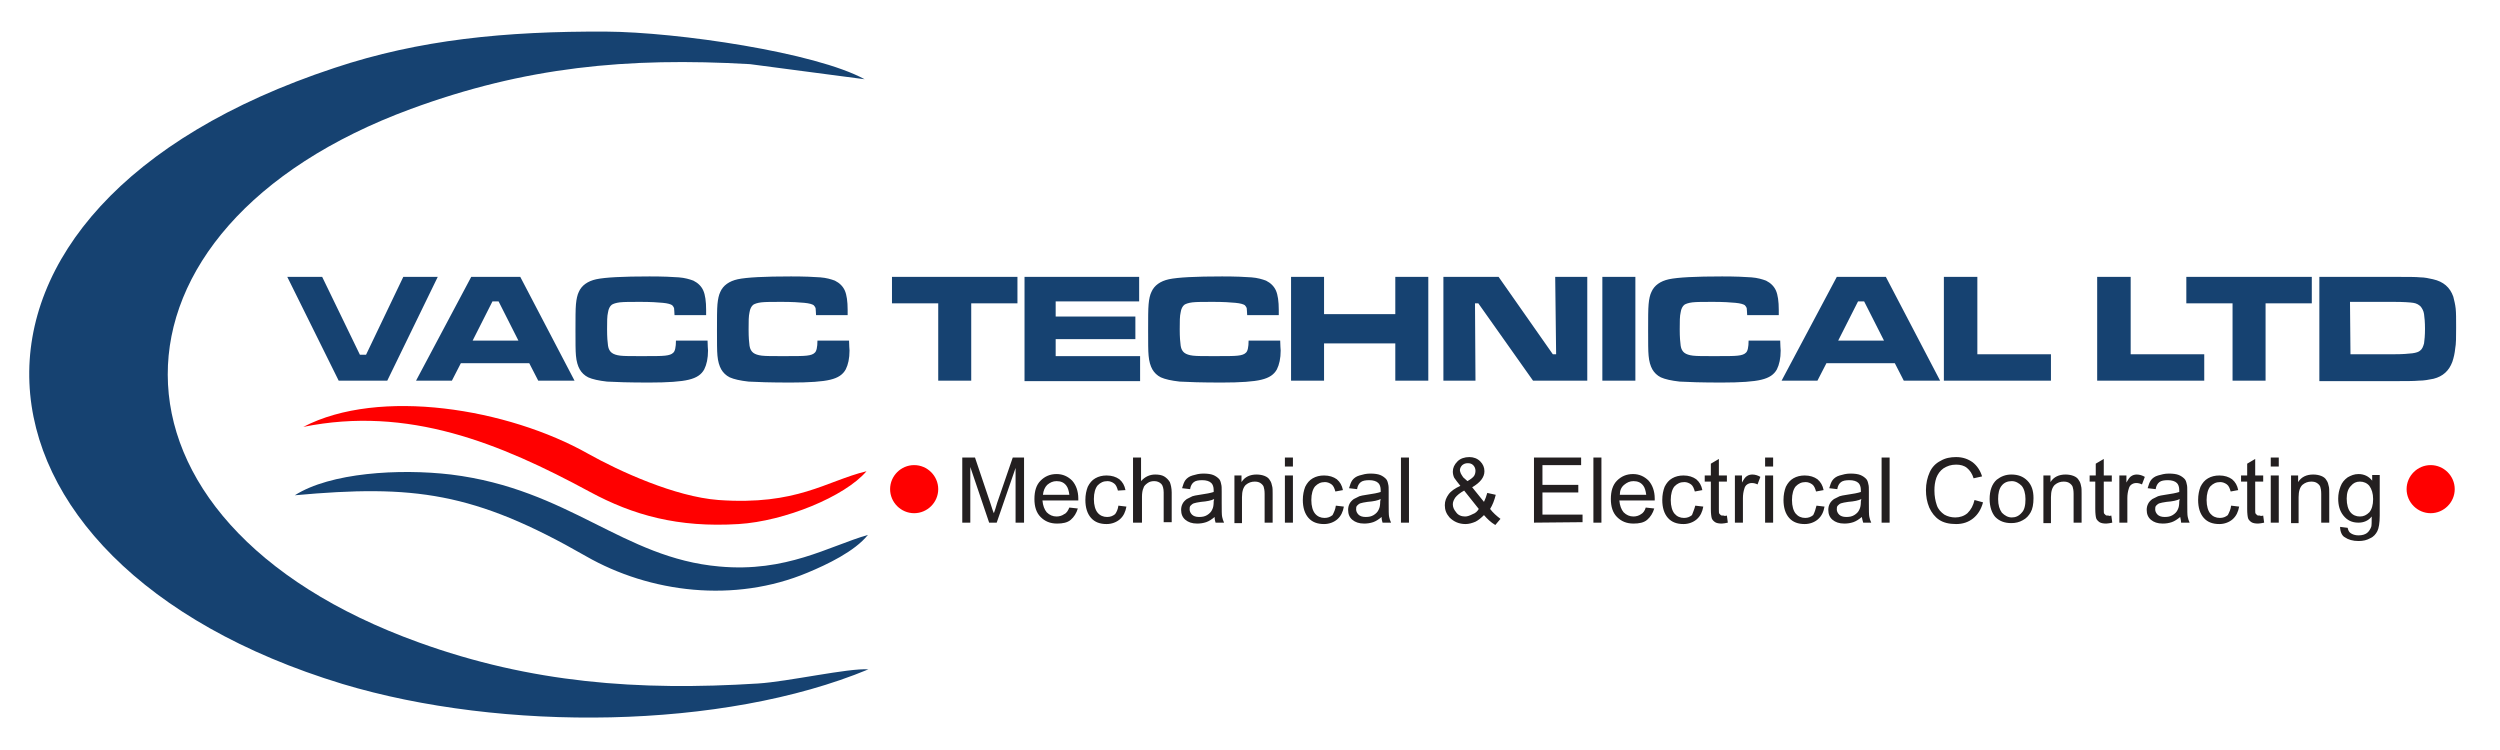 <svg width="100" height="30" viewBox="0 0 100 30" fill="none" xmlns="http://www.w3.org/2000/svg">
<path fill-rule="evenodd" clip-rule="evenodd" d="M34.736 26.774C33.943 26.717 31.528 27.264 30.321 27.34C25.528 27.642 21.245 27.321 16.755 25.698C3.302 20.849 3.528 9.113 16.434 4.359C21 2.679 25.075 2.283 30 2.566L34.585 3.17C32.623 2.094 27.094 1.283 24.245 1.264C20.207 1.245 16.773 1.585 13.377 2.717C-3.585 8.321 -2.302 22.491 13.698 27.358C20.094 29.283 28.924 29.189 34.736 26.774Z" fill="#164271"/>
<path fill-rule="evenodd" clip-rule="evenodd" d="M11.793 19.811C16.547 19.378 18.962 19.679 23.434 22.245C26 23.717 29.377 24.132 32.302 22.906C33.075 22.585 34.189 22.057 34.717 21.396C33.151 21.849 31.453 22.906 28.774 22.66C24.906 22.321 22.774 19.566 18.038 18.981C15.962 18.736 13.208 18.906 11.793 19.811Z" fill="#164271"/>
<path fill-rule="evenodd" clip-rule="evenodd" d="M12.132 17.076C16.32 16.226 19.981 17.717 23.604 19.679C25.32 20.604 27.113 21.113 29.547 20.962C31.377 20.849 33.792 19.868 34.66 18.849C33.038 19.245 31.887 20.226 28.736 20C27 19.868 24.773 18.849 23.528 18.151C20.32 16.34 15.17 15.491 12.132 17.076Z" fill="#FF0000"/>
<path d="M94.019 14.17H95.774C96.094 14.17 96.34 14.151 96.491 14.132C96.642 14.113 96.755 14.075 96.811 14.019C96.887 13.962 96.925 13.868 96.962 13.736C96.981 13.604 97 13.415 97 13.151C97 12.887 96.981 12.698 96.962 12.566C96.944 12.434 96.887 12.34 96.83 12.264C96.755 12.189 96.66 12.132 96.528 12.113C96.396 12.094 96.132 12.075 95.755 12.075H94L94.019 14.17ZM92.774 15.226V11.075H95.774C96.302 11.075 96.642 11.075 96.811 11.094C96.981 11.094 97.151 11.132 97.321 11.17C97.736 11.264 98 11.491 98.132 11.868C98.17 12.019 98.208 12.17 98.227 12.34C98.245 12.509 98.245 12.755 98.245 13.094C98.245 13.472 98.245 13.755 98.208 13.943C98.189 14.132 98.151 14.302 98.094 14.472C97.962 14.83 97.717 15.057 97.34 15.151C97.151 15.189 96.962 15.226 96.755 15.226C96.547 15.245 96.208 15.245 95.755 15.245H92.774V15.226ZM87.453 11.075H92.472V12.132H90.623V15.226H89.302V12.132H87.453V11.075ZM83.906 11.075H85.227V14.17H88.17V15.226H83.887V11.075H83.906ZM77.774 11.075H79.094V14.17H82.038V15.226H77.755V11.075H77.774ZM75.359 13.623L74.566 12.057H74.321L73.528 13.623H75.359ZM76.151 15.226L75.793 14.528H73.057L72.698 15.226H71.264L73.472 11.075H75.434L77.604 15.226H76.151ZM69.944 13.623H71.208C71.208 13.83 71.227 13.962 71.227 14.019C71.227 14.34 71.17 14.585 71.076 14.774C70.962 14.981 70.774 15.113 70.453 15.189C70.151 15.264 69.623 15.302 68.868 15.302C68.076 15.302 67.51 15.283 67.189 15.264C66.849 15.226 66.604 15.17 66.434 15.094C66.283 15.019 66.17 14.906 66.094 14.774C66.019 14.642 65.962 14.453 65.944 14.226C65.925 14.038 65.925 13.698 65.925 13.208C65.925 12.736 65.925 12.377 65.944 12.17C65.962 11.962 66 11.793 66.057 11.679C66.17 11.415 66.415 11.245 66.755 11.17C67.113 11.094 67.811 11.057 68.887 11.057C69.415 11.057 69.811 11.075 70.057 11.094C70.302 11.113 70.491 11.17 70.642 11.226C70.83 11.321 70.962 11.453 71.038 11.623C71.113 11.793 71.151 12.057 71.151 12.396C71.151 12.415 71.151 12.491 71.151 12.604H69.887C69.887 12.472 69.868 12.377 69.868 12.321C69.849 12.283 69.83 12.245 69.793 12.208C69.736 12.17 69.623 12.132 69.415 12.113C69.227 12.094 68.925 12.075 68.528 12.075C68.132 12.075 67.868 12.075 67.698 12.094C67.547 12.113 67.434 12.151 67.377 12.189C67.302 12.245 67.245 12.358 67.227 12.491C67.189 12.642 67.189 12.868 67.189 13.17C67.189 13.491 67.208 13.698 67.227 13.83C67.245 13.962 67.302 14.057 67.377 14.113C67.453 14.17 67.566 14.208 67.717 14.226C67.868 14.245 68.151 14.245 68.547 14.245C69.038 14.245 69.359 14.245 69.51 14.226C69.679 14.208 69.774 14.17 69.83 14.113C69.906 14.057 69.944 13.887 69.944 13.623ZM64.094 11.075H65.415V15.226H64.094V11.075ZM57.736 11.075H59.944L62.113 14.17H62.245L62.208 11.075H63.491V15.226H61.321L59.132 12.132H59L59.019 15.226H57.736V11.075ZM51.642 11.075H52.962V12.566H55.812V11.075H57.132V15.226H55.812V13.736H52.962V15.226H51.642V11.075ZM49.944 13.623H51.208C51.208 13.83 51.227 13.962 51.227 14.019C51.227 14.34 51.17 14.585 51.076 14.774C50.962 14.981 50.774 15.113 50.453 15.189C50.151 15.264 49.623 15.302 48.868 15.302C48.076 15.302 47.51 15.283 47.189 15.264C46.849 15.226 46.604 15.17 46.434 15.094C46.283 15.019 46.17 14.906 46.094 14.774C46.019 14.642 45.962 14.453 45.944 14.226C45.925 14.038 45.925 13.698 45.925 13.208C45.925 12.736 45.925 12.377 45.944 12.17C45.962 11.962 46 11.793 46.057 11.679C46.17 11.415 46.415 11.245 46.755 11.17C47.113 11.094 47.812 11.057 48.887 11.057C49.415 11.057 49.812 11.075 50.057 11.094C50.302 11.113 50.491 11.17 50.642 11.226C50.83 11.321 50.962 11.453 51.038 11.623C51.113 11.793 51.151 12.057 51.151 12.396C51.151 12.415 51.151 12.491 51.151 12.604H49.887C49.887 12.472 49.868 12.377 49.868 12.321C49.849 12.283 49.83 12.245 49.793 12.208C49.736 12.17 49.623 12.132 49.415 12.113C49.227 12.094 48.925 12.075 48.529 12.075C48.132 12.075 47.868 12.075 47.698 12.094C47.547 12.113 47.434 12.151 47.377 12.189C47.302 12.245 47.245 12.358 47.227 12.491C47.189 12.642 47.189 12.868 47.189 13.17C47.189 13.491 47.208 13.698 47.227 13.83C47.245 13.962 47.302 14.057 47.377 14.113C47.453 14.17 47.566 14.208 47.717 14.226C47.868 14.245 48.151 14.245 48.547 14.245C49.038 14.245 49.359 14.245 49.51 14.226C49.679 14.208 49.774 14.17 49.83 14.113C49.906 14.057 49.944 13.887 49.944 13.623ZM40.981 11.075H45.566V12.057H42.227V12.66H45.415V13.566H42.227V14.245H45.604V15.245H40.981V11.075ZM35.679 11.075H40.698V12.132H38.849V15.226H37.529V12.132H35.679V11.075ZM32.698 13.623H33.962C33.962 13.83 33.981 13.962 33.981 14.019C33.981 14.34 33.925 14.585 33.83 14.774C33.717 14.981 33.529 15.113 33.208 15.189C32.906 15.264 32.377 15.302 31.623 15.302C30.83 15.302 30.264 15.283 29.944 15.264C29.604 15.226 29.359 15.17 29.189 15.094C29.038 15.019 28.925 14.906 28.849 14.774C28.774 14.642 28.717 14.453 28.698 14.226C28.679 14.038 28.679 13.698 28.679 13.208C28.679 12.736 28.679 12.377 28.698 12.17C28.717 11.962 28.755 11.793 28.811 11.679C28.925 11.415 29.17 11.245 29.51 11.17C29.868 11.094 30.566 11.057 31.642 11.057C32.17 11.057 32.566 11.075 32.812 11.094C33.057 11.113 33.245 11.17 33.396 11.226C33.585 11.321 33.717 11.453 33.793 11.623C33.868 11.793 33.906 12.057 33.906 12.396C33.906 12.415 33.906 12.491 33.906 12.604H32.642C32.642 12.472 32.623 12.377 32.623 12.321C32.604 12.283 32.585 12.245 32.547 12.208C32.491 12.17 32.377 12.132 32.17 12.113C31.981 12.094 31.679 12.075 31.283 12.075C30.887 12.075 30.623 12.075 30.453 12.094C30.302 12.113 30.189 12.151 30.132 12.189C30.057 12.245 30 12.358 29.981 12.491C29.944 12.642 29.944 12.868 29.944 13.17C29.944 13.491 29.962 13.698 29.981 13.83C30 13.962 30.057 14.057 30.132 14.113C30.208 14.17 30.321 14.208 30.472 14.226C30.623 14.245 30.906 14.245 31.302 14.245C31.793 14.245 32.113 14.245 32.264 14.226C32.434 14.208 32.529 14.17 32.585 14.113C32.66 14.057 32.698 13.887 32.698 13.623ZM27.038 13.623H28.302C28.302 13.83 28.321 13.962 28.321 14.019C28.321 14.34 28.264 14.585 28.17 14.774C28.057 14.981 27.868 15.113 27.547 15.189C27.245 15.264 26.717 15.302 25.962 15.302C25.17 15.302 24.604 15.283 24.283 15.264C23.944 15.226 23.698 15.17 23.529 15.094C23.378 15.019 23.264 14.906 23.189 14.774C23.113 14.642 23.057 14.453 23.038 14.226C23.019 14.038 23.019 13.698 23.019 13.208C23.019 12.736 23.019 12.377 23.038 12.17C23.057 11.962 23.095 11.793 23.151 11.679C23.264 11.415 23.51 11.245 23.849 11.17C24.208 11.094 24.906 11.057 25.981 11.057C26.51 11.057 26.906 11.075 27.151 11.094C27.396 11.113 27.585 11.17 27.736 11.226C27.925 11.321 28.057 11.453 28.132 11.623C28.208 11.793 28.245 12.057 28.245 12.396C28.245 12.415 28.245 12.491 28.245 12.604H26.981C26.981 12.472 26.962 12.377 26.962 12.321C26.944 12.283 26.925 12.245 26.887 12.208C26.83 12.17 26.717 12.132 26.51 12.113C26.321 12.094 26.019 12.075 25.623 12.075C25.227 12.075 24.962 12.075 24.793 12.094C24.642 12.113 24.529 12.151 24.472 12.189C24.396 12.245 24.34 12.358 24.321 12.491C24.283 12.642 24.283 12.868 24.283 13.17C24.283 13.491 24.302 13.698 24.321 13.83C24.34 13.962 24.396 14.057 24.472 14.113C24.547 14.17 24.66 14.208 24.811 14.226C24.962 14.245 25.245 14.245 25.642 14.245C26.132 14.245 26.453 14.245 26.604 14.226C26.774 14.208 26.868 14.17 26.925 14.113C27 14.057 27.038 13.887 27.038 13.623ZM20.736 13.623L19.944 12.057H19.698L18.906 13.623H20.736ZM21.529 15.226L21.17 14.528H18.434L18.076 15.226H16.642L18.849 11.075H20.811L22.981 15.226H21.529ZM11.491 11.075H12.887L14.396 14.189H14.642L16.132 11.075H17.51L15.491 15.226H13.547L11.491 11.075Z" fill="#164271"/>
<path d="M93.868 19.943C93.868 20.189 93.925 20.377 94.019 20.491C94.113 20.604 94.245 20.66 94.396 20.66C94.547 20.66 94.66 20.604 94.774 20.491C94.868 20.377 94.925 20.207 94.925 19.962C94.925 19.736 94.868 19.566 94.774 19.434C94.679 19.321 94.547 19.264 94.396 19.264C94.245 19.264 94.132 19.321 94.038 19.434C93.925 19.547 93.868 19.717 93.868 19.943ZM93.604 21.075L93.906 21.113C93.925 21.207 93.962 21.283 94.019 21.321C94.094 21.377 94.208 21.415 94.34 21.415C94.491 21.415 94.604 21.377 94.679 21.321C94.755 21.264 94.811 21.17 94.849 21.075C94.868 21.019 94.868 20.868 94.868 20.66C94.736 20.83 94.547 20.906 94.34 20.906C94.076 20.906 93.887 20.811 93.736 20.623C93.585 20.434 93.528 20.207 93.528 19.943C93.528 19.755 93.566 19.604 93.623 19.453C93.679 19.302 93.774 19.189 93.906 19.094C94.038 19.019 94.17 18.962 94.34 18.962C94.566 18.962 94.755 19.056 94.887 19.226V19H95.189V20.623C95.189 20.924 95.151 21.132 95.094 21.245C95.038 21.358 94.944 21.472 94.811 21.528C94.679 21.604 94.528 21.641 94.34 21.641C94.113 21.641 93.925 21.585 93.793 21.491C93.679 21.434 93.604 21.264 93.604 21.075ZM91.642 20.906V19.019H91.925V19.283C92.057 19.075 92.264 18.981 92.528 18.981C92.642 18.981 92.755 19 92.849 19.038C92.944 19.075 93.019 19.132 93.057 19.207C93.113 19.283 93.132 19.358 93.151 19.453C93.17 19.509 93.17 19.623 93.17 19.755V20.906H92.849V19.755C92.849 19.623 92.83 19.528 92.811 19.472C92.793 19.415 92.736 19.358 92.679 19.321C92.623 19.283 92.547 19.264 92.453 19.264C92.321 19.264 92.208 19.302 92.094 19.396C92 19.491 91.944 19.641 91.944 19.887V20.924H91.642V20.906ZM90.83 20.906V19.019H91.151V20.906H90.83ZM90.83 18.679V18.302H91.151V18.66H90.83V18.679ZM90.528 20.623L90.566 20.906C90.472 20.924 90.396 20.943 90.321 20.943C90.208 20.943 90.113 20.924 90.057 20.887C90 20.849 89.944 20.792 89.925 20.736C89.906 20.679 89.887 20.547 89.887 20.358V19.264H89.642V19.019H89.887V18.547L90.208 18.358V19.019H90.528V19.264H90.208V20.377C90.208 20.472 90.208 20.528 90.227 20.547C90.245 20.566 90.264 20.585 90.283 20.604C90.302 20.623 90.34 20.623 90.396 20.623C90.415 20.641 90.472 20.641 90.528 20.623ZM89.245 20.226L89.566 20.264C89.528 20.472 89.453 20.641 89.302 20.773C89.17 20.887 88.981 20.962 88.774 20.962C88.51 20.962 88.302 20.887 88.151 20.717C88 20.547 87.925 20.302 87.925 20C87.925 19.792 87.962 19.623 88.019 19.472C88.094 19.321 88.189 19.207 88.321 19.132C88.453 19.056 88.604 19.019 88.774 19.019C88.981 19.019 89.151 19.075 89.283 19.17C89.415 19.283 89.491 19.415 89.528 19.604L89.227 19.66C89.189 19.528 89.151 19.434 89.076 19.377C89 19.321 88.906 19.283 88.811 19.283C88.642 19.283 88.528 19.34 88.415 19.453C88.321 19.566 88.264 19.755 88.264 20C88.264 20.245 88.321 20.434 88.415 20.547C88.51 20.66 88.642 20.717 88.793 20.717C88.925 20.717 89.019 20.679 89.113 20.604C89.17 20.491 89.227 20.377 89.245 20.226ZM87.189 19.962C87.076 20.019 86.906 20.056 86.66 20.075C86.528 20.094 86.434 20.113 86.377 20.132C86.321 20.151 86.283 20.189 86.245 20.226C86.208 20.264 86.208 20.321 86.208 20.377C86.208 20.453 86.245 20.528 86.302 20.585C86.359 20.641 86.453 20.679 86.585 20.679C86.717 20.679 86.811 20.66 86.906 20.604C87 20.547 87.076 20.472 87.113 20.377C87.151 20.302 87.17 20.207 87.17 20.056L87.189 19.962ZM87.208 20.679C87.094 20.773 86.981 20.849 86.868 20.887C86.755 20.924 86.642 20.943 86.51 20.943C86.302 20.943 86.151 20.887 86.038 20.792C85.925 20.698 85.868 20.566 85.868 20.396C85.868 20.302 85.887 20.226 85.925 20.151C85.962 20.075 86.019 20.019 86.094 19.962C86.17 19.924 86.245 19.887 86.321 19.849C86.377 19.83 86.472 19.811 86.604 19.792C86.868 19.755 87.057 19.717 87.17 19.679C87.17 19.641 87.17 19.604 87.17 19.604C87.17 19.472 87.132 19.377 87.076 19.321C87 19.245 86.868 19.207 86.717 19.207C86.566 19.207 86.453 19.226 86.377 19.283C86.302 19.34 86.245 19.434 86.227 19.566L85.906 19.528C85.944 19.396 85.981 19.283 86.038 19.207C86.094 19.132 86.189 19.056 86.321 19.019C86.453 18.981 86.585 18.943 86.755 18.943C86.925 18.943 87.057 18.962 87.151 19C87.245 19.038 87.321 19.094 87.377 19.151C87.434 19.207 87.453 19.283 87.472 19.377C87.491 19.434 87.491 19.528 87.491 19.679V20.113C87.491 20.415 87.491 20.604 87.51 20.679C87.528 20.755 87.547 20.83 87.585 20.906H87.245C87.245 20.849 87.227 20.773 87.208 20.679ZM84.774 20.906V19.019H85.057V19.302C85.132 19.17 85.189 19.075 85.264 19.038C85.321 19 85.396 18.981 85.472 18.981C85.585 18.981 85.698 19.019 85.793 19.075L85.679 19.377C85.604 19.34 85.528 19.321 85.453 19.321C85.377 19.321 85.321 19.34 85.264 19.377C85.208 19.415 85.17 19.472 85.151 19.547C85.113 19.66 85.094 19.792 85.094 19.924V20.906H84.774ZM84.453 20.623L84.491 20.906C84.396 20.924 84.321 20.943 84.245 20.943C84.132 20.943 84.038 20.924 83.981 20.887C83.925 20.849 83.868 20.792 83.849 20.736C83.83 20.679 83.811 20.547 83.811 20.358V19.264H83.585V19.019H83.83V18.547L84.151 18.358V19.019H84.472V19.264H84.151V20.377C84.151 20.472 84.151 20.528 84.17 20.547C84.189 20.566 84.208 20.585 84.227 20.604C84.245 20.623 84.283 20.623 84.34 20.623C84.359 20.641 84.396 20.641 84.453 20.623ZM81.736 20.906V19.019H82.019V19.283C82.151 19.075 82.359 18.981 82.623 18.981C82.736 18.981 82.849 19 82.944 19.038C83.038 19.075 83.113 19.132 83.151 19.207C83.208 19.283 83.227 19.358 83.245 19.453C83.264 19.509 83.264 19.623 83.264 19.755V20.906H82.944V19.755C82.944 19.623 82.925 19.528 82.906 19.472C82.887 19.415 82.83 19.358 82.774 19.321C82.717 19.283 82.642 19.264 82.547 19.264C82.415 19.264 82.302 19.302 82.189 19.396C82.094 19.491 82.038 19.641 82.038 19.887V20.924H81.736V20.906ZM79.925 19.962C79.925 20.207 79.981 20.377 80.076 20.509C80.189 20.623 80.321 20.698 80.472 20.698C80.623 20.698 80.755 20.641 80.868 20.509C80.981 20.396 81.019 20.207 81.019 19.962C81.019 19.736 80.962 19.547 80.868 19.434C80.755 19.321 80.623 19.245 80.472 19.245C80.302 19.245 80.17 19.302 80.076 19.415C79.962 19.547 79.925 19.736 79.925 19.962ZM79.585 19.962C79.585 19.623 79.679 19.358 79.868 19.189C80.038 19.056 80.227 18.981 80.453 18.981C80.717 18.981 80.925 19.056 81.094 19.226C81.264 19.396 81.34 19.623 81.34 19.924C81.34 20.17 81.302 20.358 81.227 20.491C81.151 20.623 81.057 20.736 80.906 20.811C80.774 20.887 80.623 20.924 80.453 20.924C80.189 20.924 79.981 20.849 79.811 20.679C79.679 20.528 79.585 20.283 79.585 19.962ZM78.981 20L79.321 20.094C79.245 20.377 79.113 20.585 78.925 20.736C78.736 20.887 78.51 20.962 78.245 20.962C77.962 20.962 77.736 20.906 77.566 20.792C77.396 20.679 77.264 20.509 77.17 20.302C77.076 20.075 77.038 19.849 77.038 19.604C77.038 19.34 77.094 19.094 77.189 18.887C77.283 18.679 77.434 18.528 77.623 18.434C77.811 18.321 78.019 18.283 78.245 18.283C78.51 18.283 78.717 18.358 78.906 18.491C79.076 18.623 79.208 18.811 79.283 19.056L78.944 19.132C78.887 18.943 78.793 18.811 78.679 18.717C78.566 18.623 78.415 18.585 78.245 18.585C78.038 18.585 77.887 18.641 77.736 18.736C77.604 18.83 77.51 18.962 77.453 19.113C77.396 19.283 77.377 19.434 77.377 19.623C77.377 19.849 77.415 20.038 77.472 20.207C77.528 20.377 77.642 20.491 77.774 20.585C77.906 20.66 78.057 20.698 78.208 20.698C78.396 20.698 78.566 20.641 78.698 20.528C78.849 20.377 78.925 20.226 78.981 20ZM75.264 20.906V18.302H75.585V20.906H75.264ZM74.453 19.962C74.34 20.019 74.17 20.056 73.925 20.075C73.793 20.094 73.698 20.113 73.642 20.132C73.585 20.151 73.547 20.189 73.51 20.226C73.472 20.264 73.472 20.321 73.472 20.377C73.472 20.453 73.51 20.528 73.566 20.585C73.623 20.641 73.717 20.679 73.849 20.679C73.981 20.679 74.076 20.66 74.17 20.604C74.264 20.547 74.34 20.472 74.377 20.377C74.415 20.302 74.434 20.207 74.434 20.056L74.453 19.962ZM74.472 20.679C74.359 20.773 74.245 20.849 74.132 20.887C74.019 20.924 73.906 20.943 73.774 20.943C73.566 20.943 73.415 20.887 73.302 20.792C73.189 20.698 73.132 20.566 73.132 20.396C73.132 20.302 73.151 20.226 73.189 20.151C73.227 20.075 73.283 20.019 73.359 19.962C73.434 19.924 73.51 19.887 73.585 19.849C73.642 19.83 73.736 19.811 73.868 19.792C74.132 19.755 74.321 19.717 74.434 19.679C74.434 19.641 74.434 19.604 74.434 19.604C74.434 19.472 74.396 19.377 74.34 19.321C74.264 19.245 74.132 19.207 73.981 19.207C73.83 19.207 73.717 19.226 73.642 19.283C73.566 19.34 73.51 19.434 73.491 19.566L73.17 19.528C73.208 19.396 73.245 19.283 73.302 19.207C73.359 19.132 73.453 19.056 73.585 19.019C73.717 18.981 73.849 18.943 74.019 18.943C74.189 18.943 74.321 18.962 74.415 19C74.51 19.038 74.585 19.094 74.642 19.151C74.698 19.207 74.717 19.283 74.736 19.377C74.755 19.434 74.755 19.528 74.755 19.679V20.113C74.755 20.415 74.755 20.604 74.774 20.679C74.793 20.755 74.811 20.83 74.849 20.906H74.528C74.51 20.849 74.491 20.773 74.472 20.679ZM72.66 20.226L72.981 20.264C72.944 20.472 72.868 20.641 72.717 20.773C72.585 20.887 72.396 20.962 72.189 20.962C71.925 20.962 71.717 20.887 71.566 20.717C71.415 20.547 71.34 20.302 71.34 20C71.34 19.792 71.377 19.623 71.434 19.472C71.51 19.321 71.604 19.207 71.736 19.132C71.868 19.056 72.019 19.019 72.189 19.019C72.396 19.019 72.566 19.075 72.698 19.17C72.83 19.283 72.906 19.415 72.944 19.604L72.642 19.66C72.604 19.528 72.566 19.434 72.491 19.377C72.415 19.321 72.321 19.283 72.227 19.283C72.057 19.283 71.944 19.34 71.83 19.453C71.736 19.566 71.679 19.755 71.679 20C71.679 20.245 71.736 20.434 71.83 20.547C71.925 20.66 72.057 20.717 72.208 20.717C72.34 20.717 72.434 20.679 72.528 20.604C72.585 20.491 72.623 20.377 72.66 20.226ZM70.604 20.906V19.019H70.925V20.906H70.604ZM70.604 18.679V18.302H70.925V18.66H70.604V18.679ZM69.396 20.906V19.019H69.679V19.302C69.755 19.17 69.811 19.075 69.887 19.038C69.944 19 70.019 18.981 70.094 18.981C70.208 18.981 70.321 19.019 70.415 19.075L70.302 19.377C70.227 19.34 70.151 19.321 70.076 19.321C70 19.321 69.944 19.34 69.887 19.377C69.83 19.415 69.793 19.472 69.774 19.547C69.736 19.66 69.717 19.792 69.717 19.924V20.906H69.396ZM69.076 20.623L69.113 20.906C69.019 20.924 68.944 20.943 68.868 20.943C68.755 20.943 68.66 20.924 68.604 20.887C68.547 20.849 68.491 20.792 68.472 20.736C68.453 20.679 68.434 20.547 68.434 20.358V19.264H68.189V19.019H68.434V18.547L68.755 18.358V19.019H69.076V19.264H68.755V20.377C68.755 20.472 68.755 20.528 68.774 20.547C68.793 20.566 68.811 20.585 68.83 20.604C68.849 20.623 68.887 20.623 68.944 20.623C68.981 20.641 69.019 20.641 69.076 20.623ZM67.811 20.226L68.132 20.264C68.094 20.472 68.019 20.641 67.868 20.773C67.736 20.887 67.547 20.962 67.34 20.962C67.076 20.962 66.868 20.887 66.717 20.717C66.566 20.547 66.491 20.302 66.491 20C66.491 19.792 66.528 19.623 66.585 19.472C66.66 19.321 66.755 19.207 66.887 19.132C67.019 19.056 67.17 19.019 67.34 19.019C67.547 19.019 67.717 19.075 67.849 19.17C67.981 19.283 68.057 19.415 68.094 19.604L67.793 19.66C67.755 19.528 67.717 19.434 67.642 19.377C67.566 19.321 67.472 19.283 67.377 19.283C67.208 19.283 67.094 19.34 66.981 19.453C66.887 19.566 66.83 19.755 66.83 20C66.83 20.245 66.887 20.434 66.981 20.547C67.076 20.66 67.208 20.717 67.359 20.717C67.491 20.717 67.585 20.679 67.679 20.604C67.717 20.491 67.774 20.377 67.811 20.226ZM64.793 19.792H65.849C65.83 19.641 65.793 19.509 65.736 19.434C65.642 19.302 65.51 19.245 65.34 19.245C65.189 19.245 65.076 19.302 64.962 19.396C64.849 19.491 64.793 19.623 64.793 19.792ZM65.83 20.302L66.17 20.34C66.113 20.528 66.019 20.679 65.887 20.792C65.755 20.906 65.566 20.943 65.34 20.943C65.057 20.943 64.849 20.849 64.679 20.679C64.51 20.509 64.434 20.264 64.434 19.962C64.434 19.641 64.51 19.396 64.679 19.226C64.849 19.056 65.057 18.962 65.321 18.962C65.566 18.962 65.774 19.056 65.944 19.226C66.094 19.396 66.189 19.641 66.189 19.943C66.189 19.962 66.189 20 66.189 20.019H64.774C64.793 20.226 64.849 20.377 64.944 20.491C65.057 20.604 65.189 20.66 65.34 20.66C65.453 20.66 65.566 20.623 65.642 20.566C65.717 20.528 65.793 20.434 65.83 20.302ZM63.736 20.906V18.302H64.057V20.906H63.736ZM61.359 20.906V18.302H63.245V18.604H61.698V19.396H63.132V19.698H61.698V20.585H63.302V20.887L61.359 20.906ZM59.151 20.358L58.566 19.623C58.396 19.717 58.283 19.811 58.208 19.906C58.151 20 58.113 20.075 58.113 20.17C58.113 20.283 58.151 20.377 58.245 20.491C58.321 20.604 58.453 20.66 58.604 20.66C58.698 20.66 58.793 20.623 58.906 20.566C59.019 20.528 59.094 20.453 59.151 20.358ZM58.698 19.245C58.83 19.17 58.925 19.094 58.962 19.038C59 18.981 59.019 18.906 59.019 18.83C59.019 18.736 58.981 18.66 58.925 18.604C58.868 18.547 58.793 18.528 58.717 18.528C58.623 18.528 58.566 18.547 58.491 18.604C58.434 18.66 58.396 18.736 58.396 18.811C58.396 18.849 58.415 18.887 58.434 18.943C58.453 18.981 58.491 19.038 58.529 19.094L58.698 19.245ZM59.359 20.604C59.245 20.717 59.132 20.811 59.019 20.868C58.887 20.924 58.755 20.962 58.623 20.962C58.359 20.962 58.151 20.868 57.981 20.698C57.849 20.547 57.793 20.396 57.793 20.207C57.793 20.038 57.849 19.906 57.944 19.773C58.038 19.641 58.208 19.528 58.415 19.434C58.302 19.302 58.227 19.189 58.17 19.113C58.132 19.038 58.113 18.943 58.113 18.868C58.113 18.717 58.17 18.585 58.302 18.453C58.415 18.34 58.585 18.283 58.774 18.283C58.944 18.283 59.094 18.34 59.208 18.453C59.321 18.566 59.377 18.698 59.377 18.849C59.377 19.094 59.208 19.302 58.887 19.491L59.359 20.075C59.415 19.962 59.453 19.849 59.491 19.717L59.83 19.792C59.774 20.019 59.698 20.207 59.604 20.358C59.717 20.509 59.868 20.641 60.019 20.755L59.812 21C59.623 20.887 59.491 20.755 59.359 20.604ZM56.038 20.906V18.302H56.359V20.906H56.038ZM55.227 19.962C55.113 20.019 54.944 20.056 54.698 20.075C54.566 20.094 54.472 20.113 54.415 20.132C54.359 20.151 54.321 20.189 54.283 20.226C54.245 20.264 54.245 20.321 54.245 20.377C54.245 20.453 54.283 20.528 54.34 20.585C54.396 20.641 54.491 20.679 54.623 20.679C54.755 20.679 54.849 20.66 54.944 20.604C55.038 20.547 55.113 20.472 55.151 20.377C55.189 20.302 55.208 20.207 55.208 20.056L55.227 19.962ZM55.264 20.679C55.151 20.773 55.038 20.849 54.925 20.887C54.812 20.924 54.698 20.943 54.566 20.943C54.359 20.943 54.208 20.887 54.094 20.792C53.981 20.698 53.925 20.566 53.925 20.396C53.925 20.302 53.944 20.226 53.981 20.151C54.019 20.075 54.076 20.019 54.151 19.962C54.227 19.924 54.302 19.887 54.377 19.849C54.434 19.83 54.529 19.811 54.66 19.792C54.925 19.755 55.113 19.717 55.227 19.679C55.227 19.641 55.227 19.604 55.227 19.604C55.227 19.472 55.189 19.377 55.132 19.321C55.057 19.245 54.925 19.207 54.774 19.207C54.623 19.207 54.51 19.226 54.434 19.283C54.359 19.34 54.302 19.434 54.283 19.566L53.962 19.528C54 19.396 54.038 19.283 54.094 19.207C54.151 19.132 54.245 19.056 54.377 19.019C54.51 18.981 54.642 18.943 54.812 18.943C54.981 18.943 55.113 18.962 55.208 19C55.302 19.038 55.377 19.094 55.434 19.151C55.491 19.207 55.51 19.283 55.529 19.377C55.547 19.434 55.547 19.528 55.547 19.679V20.113C55.547 20.415 55.547 20.604 55.566 20.679C55.585 20.755 55.604 20.83 55.642 20.906H55.302C55.283 20.849 55.264 20.773 55.264 20.679ZM53.434 20.226L53.755 20.264C53.717 20.472 53.642 20.641 53.491 20.773C53.359 20.887 53.17 20.962 52.962 20.962C52.698 20.962 52.491 20.887 52.34 20.717C52.189 20.547 52.113 20.302 52.113 20C52.113 19.792 52.151 19.623 52.208 19.472C52.283 19.321 52.377 19.207 52.51 19.132C52.642 19.056 52.793 19.019 52.962 19.019C53.17 19.019 53.34 19.075 53.472 19.17C53.604 19.283 53.679 19.415 53.717 19.604L53.415 19.66C53.377 19.528 53.34 19.434 53.264 19.377C53.189 19.321 53.094 19.283 53 19.283C52.83 19.283 52.717 19.34 52.604 19.453C52.51 19.566 52.453 19.755 52.453 20C52.453 20.245 52.51 20.434 52.604 20.547C52.698 20.66 52.83 20.717 52.981 20.717C53.113 20.717 53.208 20.679 53.302 20.604C53.359 20.491 53.415 20.377 53.434 20.226ZM51.396 20.906V19.019H51.717V20.906H51.396ZM51.396 18.679V18.302H51.717V18.66H51.396V18.679ZM49.377 20.906V19.019H49.66V19.283C49.793 19.075 50 18.981 50.264 18.981C50.377 18.981 50.491 19 50.585 19.038C50.679 19.075 50.755 19.132 50.793 19.207C50.849 19.283 50.868 19.358 50.887 19.453C50.906 19.509 50.906 19.623 50.906 19.755V20.906H50.585V19.755C50.585 19.623 50.566 19.528 50.547 19.472C50.529 19.415 50.472 19.358 50.415 19.321C50.359 19.283 50.283 19.264 50.189 19.264C50.057 19.264 49.944 19.302 49.83 19.396C49.736 19.491 49.679 19.641 49.679 19.887V20.924H49.377V20.906ZM48.566 19.962C48.453 20.019 48.283 20.056 48.038 20.075C47.906 20.094 47.812 20.113 47.755 20.132C47.698 20.151 47.66 20.189 47.623 20.226C47.585 20.264 47.585 20.321 47.585 20.377C47.585 20.453 47.623 20.528 47.679 20.585C47.736 20.641 47.83 20.679 47.962 20.679C48.094 20.679 48.189 20.66 48.283 20.604C48.377 20.547 48.453 20.472 48.491 20.377C48.529 20.302 48.547 20.207 48.547 20.056L48.566 19.962ZM48.585 20.679C48.472 20.773 48.359 20.849 48.245 20.887C48.132 20.924 48.019 20.943 47.887 20.943C47.679 20.943 47.529 20.887 47.415 20.792C47.302 20.698 47.245 20.566 47.245 20.396C47.245 20.302 47.264 20.226 47.302 20.151C47.34 20.075 47.396 20.019 47.472 19.962C47.547 19.924 47.623 19.887 47.698 19.849C47.755 19.83 47.849 19.811 47.981 19.792C48.245 19.755 48.434 19.717 48.547 19.679C48.547 19.641 48.547 19.604 48.547 19.604C48.547 19.472 48.51 19.377 48.453 19.321C48.377 19.245 48.245 19.207 48.094 19.207C47.944 19.207 47.83 19.226 47.755 19.283C47.679 19.34 47.623 19.434 47.604 19.566L47.283 19.528C47.321 19.396 47.359 19.283 47.415 19.207C47.472 19.132 47.566 19.056 47.698 19.019C47.83 18.981 47.962 18.943 48.132 18.943C48.302 18.943 48.434 18.962 48.529 19C48.623 19.038 48.698 19.094 48.755 19.151C48.812 19.207 48.83 19.283 48.849 19.377C48.868 19.434 48.868 19.528 48.868 19.679V20.113C48.868 20.415 48.868 20.604 48.887 20.679C48.906 20.755 48.925 20.83 48.962 20.906H48.623C48.604 20.849 48.585 20.773 48.585 20.679ZM45.321 20.906V18.302H45.642V19.245C45.793 19.075 45.981 18.981 46.208 18.981C46.34 18.981 46.472 19 46.566 19.056C46.66 19.113 46.736 19.189 46.793 19.283C46.83 19.377 46.868 19.528 46.868 19.698V20.887H46.547V19.698C46.547 19.547 46.51 19.415 46.453 19.358C46.377 19.283 46.283 19.245 46.17 19.245C46.076 19.245 45.981 19.264 45.906 19.321C45.83 19.377 45.755 19.434 45.736 19.528C45.698 19.604 45.679 19.736 45.679 19.868V20.906H45.321ZM44.736 20.226L45.057 20.264C45.019 20.472 44.944 20.641 44.793 20.773C44.66 20.887 44.472 20.962 44.264 20.962C44 20.962 43.793 20.887 43.642 20.717C43.491 20.547 43.415 20.302 43.415 20C43.415 19.792 43.453 19.623 43.51 19.472C43.585 19.321 43.679 19.207 43.812 19.132C43.944 19.056 44.094 19.019 44.264 19.019C44.472 19.019 44.642 19.075 44.774 19.17C44.906 19.283 44.981 19.415 45.019 19.604L44.717 19.623C44.679 19.491 44.642 19.396 44.566 19.34C44.491 19.283 44.396 19.245 44.302 19.245C44.132 19.245 44.019 19.302 43.906 19.415C43.812 19.528 43.755 19.717 43.755 19.962C43.755 20.207 43.812 20.396 43.906 20.509C44 20.623 44.132 20.679 44.283 20.679C44.415 20.679 44.51 20.641 44.604 20.566C44.66 20.491 44.717 20.377 44.736 20.226ZM41.717 19.792H42.774C42.755 19.641 42.717 19.509 42.66 19.434C42.566 19.302 42.434 19.245 42.264 19.245C42.113 19.245 42 19.302 41.887 19.396C41.793 19.491 41.736 19.623 41.717 19.792ZM42.774 20.302L43.113 20.34C43.057 20.528 42.962 20.679 42.83 20.792C42.698 20.906 42.51 20.943 42.283 20.943C42 20.943 41.793 20.849 41.623 20.679C41.453 20.509 41.377 20.264 41.377 19.962C41.377 19.641 41.453 19.396 41.623 19.226C41.793 19.056 42 18.962 42.264 18.962C42.51 18.962 42.717 19.056 42.887 19.226C43.038 19.396 43.132 19.641 43.132 19.943C43.132 19.962 43.132 20 43.132 20.019H41.698C41.717 20.226 41.774 20.377 41.868 20.491C41.981 20.604 42.113 20.66 42.264 20.66C42.377 20.66 42.491 20.623 42.566 20.566C42.66 20.528 42.717 20.434 42.774 20.302ZM38.491 20.906V18.302H39L39.623 20.151C39.679 20.321 39.717 20.453 39.755 20.528C39.793 20.434 39.83 20.302 39.887 20.113L40.51 18.302H40.962V20.906H40.623V18.717L39.868 20.906H39.566L38.812 18.679V20.906H38.491Z" fill="#231F20"/>
<path fill-rule="evenodd" clip-rule="evenodd" d="M36.566 18.604C37.095 18.604 37.529 19.038 37.529 19.566C37.529 20.094 37.095 20.528 36.566 20.528C36.038 20.528 35.604 20.094 35.604 19.566C35.604 19.038 36.038 18.604 36.566 18.604Z" fill="#FF0000"/>
<path fill-rule="evenodd" clip-rule="evenodd" d="M97.226 18.604C97.755 18.604 98.189 19.038 98.189 19.566C98.189 20.094 97.755 20.528 97.226 20.528C96.698 20.528 96.264 20.094 96.264 19.566C96.264 19.038 96.698 18.604 97.226 18.604Z" fill="#FF0000"/>
</svg>

